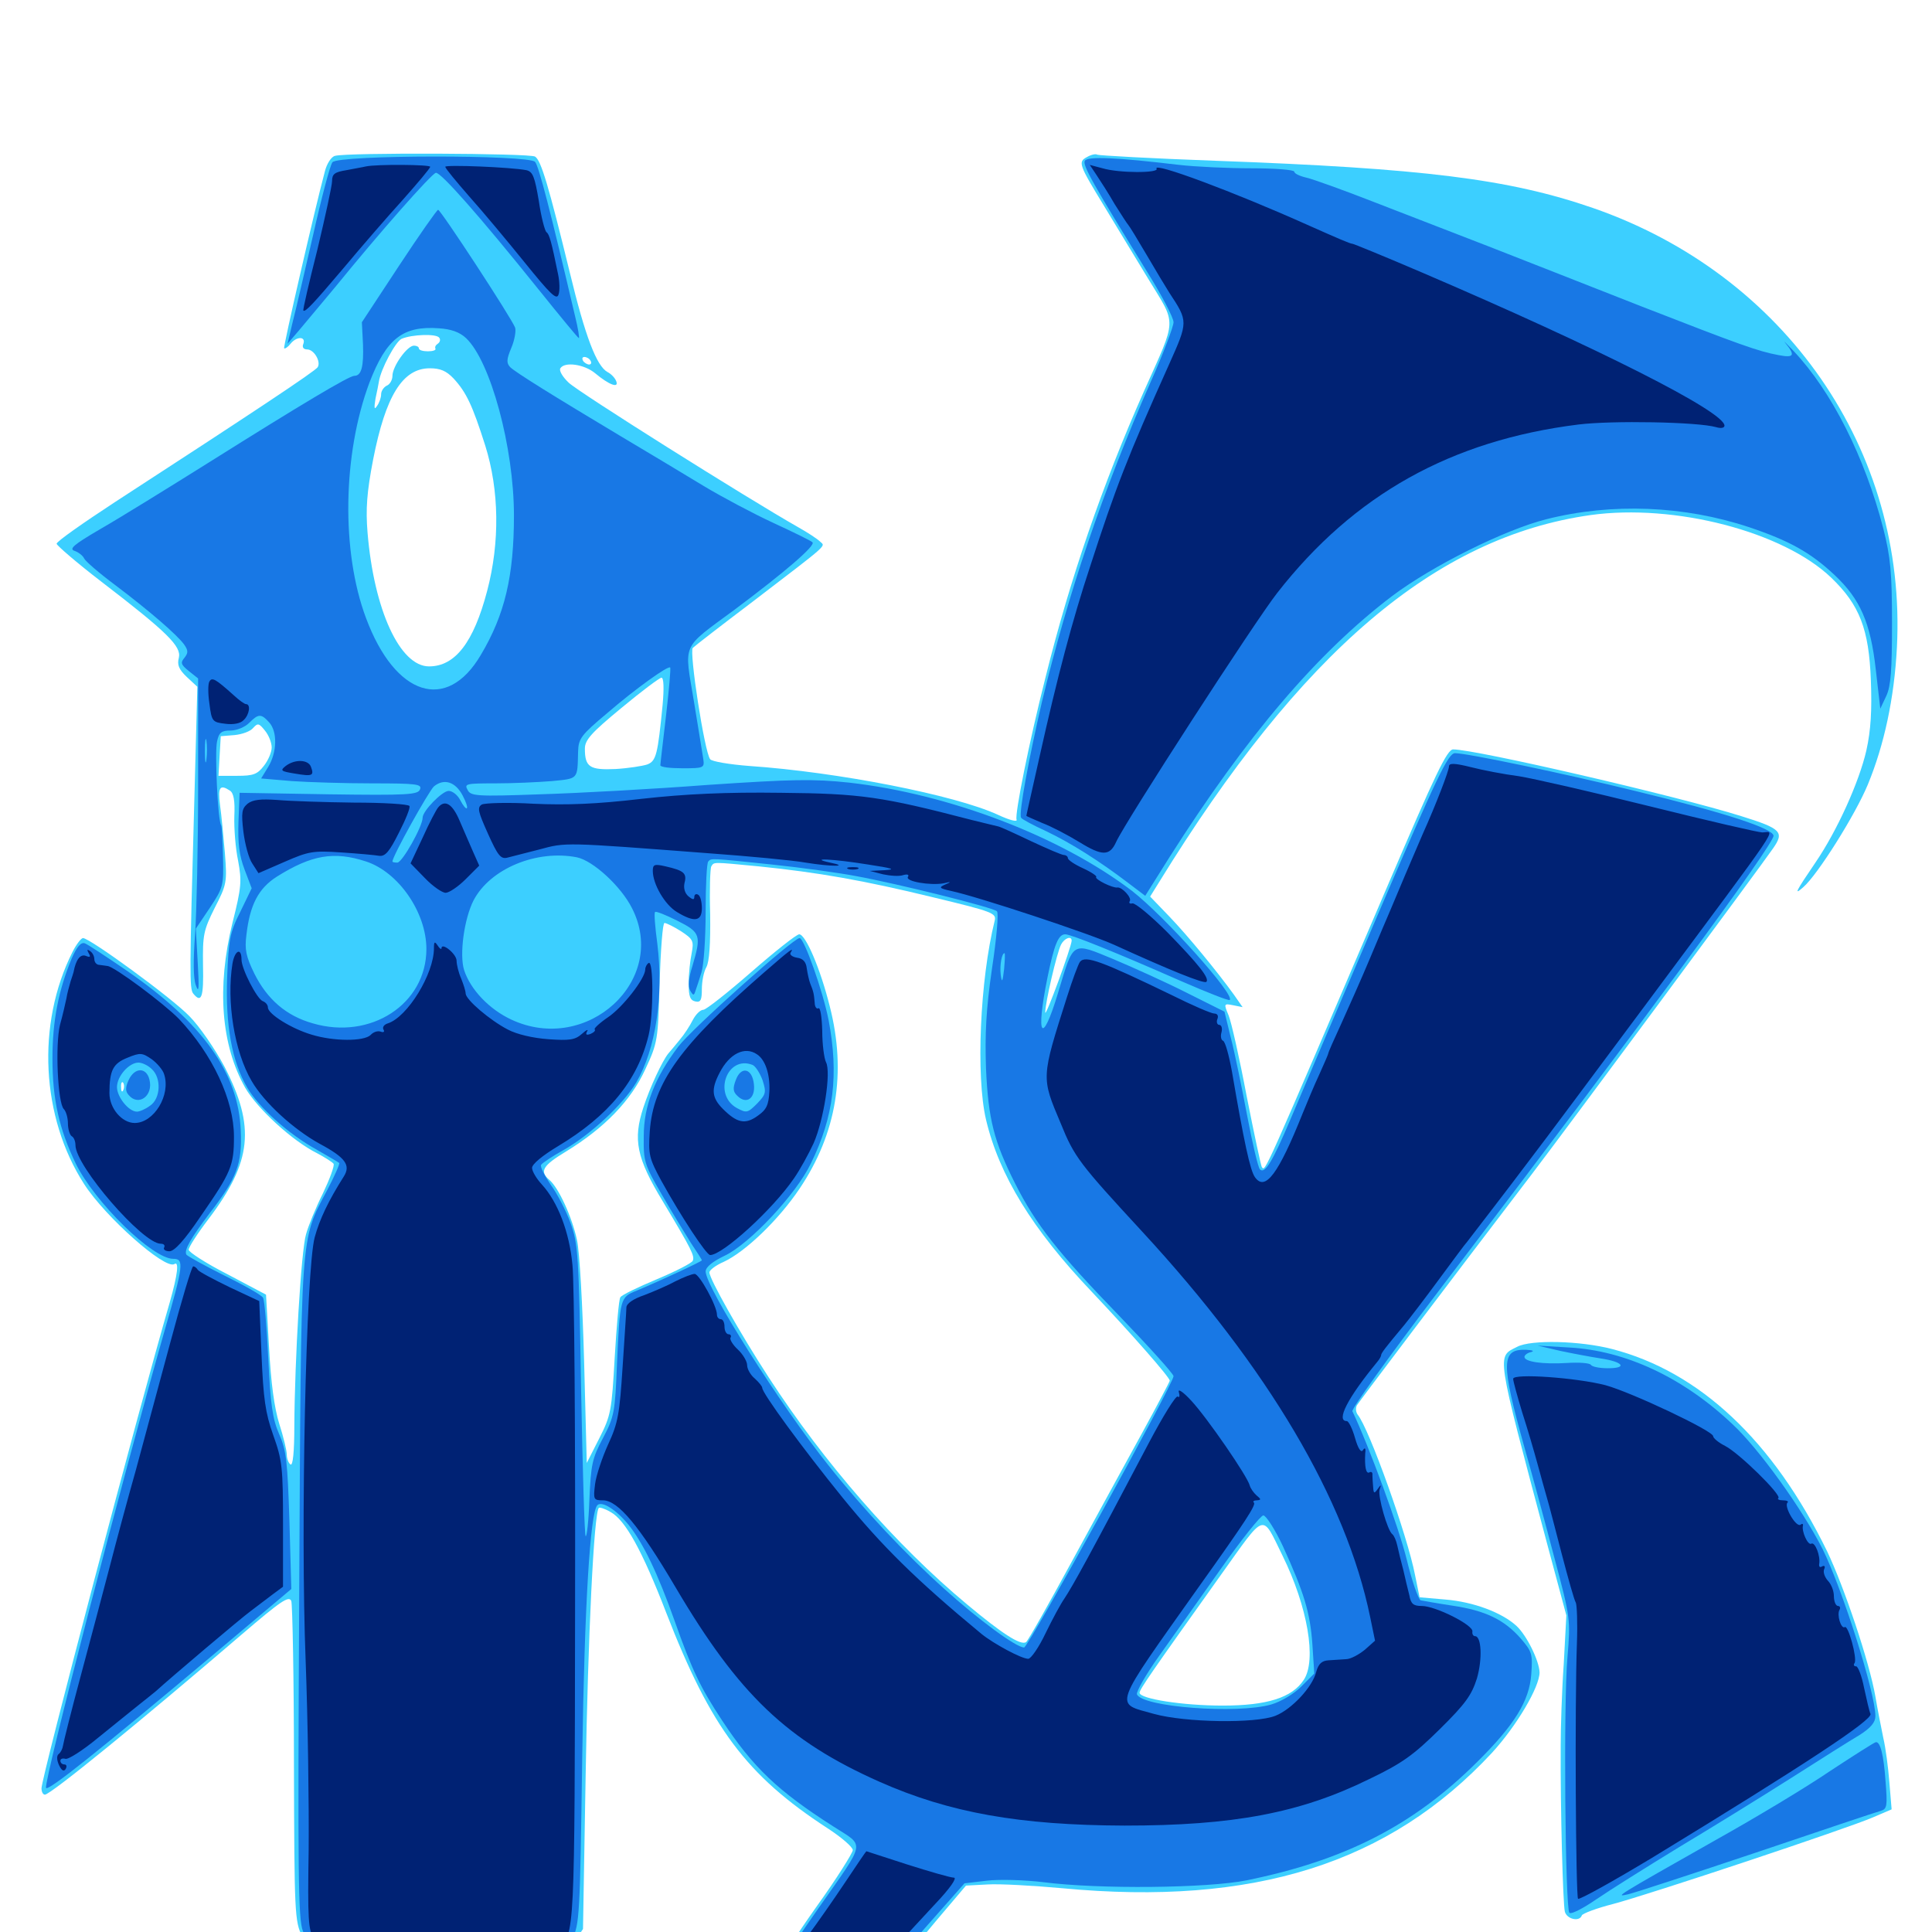 <svg xmlns="http://www.w3.org/2000/svg" viewBox="0 -1000 1000 1000">
	<path fill="#3ccfff" d="M173.438 -919.336C171.484 -918.945 169.141 -915.234 168.164 -911.328C162.891 -891.602 146.484 -820.312 147.07 -819.727C147.461 -819.336 149.023 -820.312 150.391 -822.07C153.516 -825.977 158.398 -825.977 157.031 -822.07C156.25 -820.312 157.031 -819.141 158.984 -819.141C162.5 -819.141 166.211 -812.891 164.453 -809.961C163.086 -807.812 130.664 -786.328 59.375 -740.039C42.969 -729.297 29.297 -719.727 29.297 -718.555C29.492 -717.578 39.648 -708.789 52.344 -699.023C86.719 -672.656 93.945 -665.43 92.578 -659.57C91.602 -655.859 92.578 -653.516 96.68 -649.609L102.148 -644.531L100.586 -585.938C98.047 -495.703 98.047 -488.281 100 -485.742C104.297 -480.469 105.469 -483.789 105.078 -500.391C104.883 -516.016 105.273 -518.359 111.133 -530.078C117.383 -542.188 117.578 -543.359 116.406 -558.398C115.625 -566.992 114.648 -578.125 113.867 -583.398C112.695 -592.578 113.867 -594.141 118.945 -590.82C120.898 -589.648 121.68 -585.742 121.289 -577.539C121.094 -571.289 121.875 -560.938 123.242 -554.492C125.195 -543.945 125 -540.82 120.312 -522.266C112.109 -488.867 114.453 -458.984 126.953 -436.914C133.203 -426.172 151.172 -409.57 164.062 -403.125C168.164 -400.977 172.07 -398.438 172.656 -397.656C173.242 -396.68 170.703 -389.844 167.188 -382.422C163.477 -375 159.57 -365.43 158.398 -361.133C155.859 -352.734 152.539 -295.898 152.344 -261.914C152.344 -248.242 151.562 -241.211 150.391 -241.992C149.414 -242.578 148.438 -244.922 148.438 -247.07C148.438 -249.219 146.68 -256.445 144.531 -263.086C141.992 -271.289 140.234 -284.18 139.258 -302.539L137.695 -329.883L117.773 -340.43C106.641 -346.094 97.656 -351.953 97.656 -353.125C97.656 -354.492 102.344 -361.719 108.008 -369.141C130.469 -398.828 132.227 -416.797 116.211 -447.852C111.328 -457.031 103.125 -468.945 98.047 -474.023C89.062 -483.398 46.484 -514.453 42.969 -514.453C41.992 -514.453 39.453 -511.133 37.5 -507.227C18.75 -469.922 21.289 -421.68 43.555 -387.109C54.492 -370.117 85.352 -342.773 90.234 -345.703C92.773 -347.461 91.992 -340.43 87.891 -325.977C71.094 -268.359 21.484 -79.883 21.484 -74.414C21.484 -72.461 22.266 -71.094 23.242 -71.094C26.172 -71.094 72.656 -108.984 125 -153.906C145.508 -171.484 149.609 -174.219 150.781 -171.289C151.367 -169.336 152.148 -131.445 152.148 -86.914C152.344 -9.375 152.539 -5.469 156.445 2.344C159.18 8.008 162.109 11.328 166.406 12.695C170.312 14.062 194.336 14.844 231.641 14.844H291.016L296.289 6.641L301.758 -1.562L303.125 -80.664C304.297 -152.148 307.422 -216.992 309.961 -219.531C310.352 -219.922 313.086 -219.141 316.016 -217.383C323.633 -213.281 332.422 -197.461 344.922 -165.039C367.969 -105.664 386.328 -81.055 428.32 -53.711C435.547 -49.023 441.406 -43.945 441.406 -42.383C441.406 -41.016 433.008 -27.539 422.461 -12.891C412.109 1.758 403.32 15.43 402.734 17.188C401.953 20.508 404.297 20.703 431.445 20.703C465.625 20.703 459.766 23.633 484.766 -6.055L500 -24.023L511.133 -24.609C517.383 -25 534.766 -24.023 549.805 -22.656C649.023 -13.281 719.141 -35.547 772.266 -92.773C784.961 -106.641 796.875 -126.758 796.875 -134.375C796.68 -140.43 790.234 -153.516 784.961 -158.398C777.344 -165.43 762.5 -170.898 748.242 -172.07L734.766 -173.242L732.422 -184.766C728.516 -205.078 708.594 -260.742 702.734 -267.773C701.758 -269.141 701.562 -271.289 702.344 -272.656C703.711 -274.805 749.414 -335.352 792.969 -392.383C810.547 -415.43 911.328 -551.562 917.773 -560.938C923.633 -569.336 922.07 -571.094 901.367 -577.539C867.773 -588.086 763.867 -612.109 752.148 -612.109C749.023 -612.109 742.969 -599.414 718.164 -541.406C652.734 -388.672 655.078 -393.75 653.125 -395.898C652.734 -396.289 649.219 -412.695 645.312 -432.422C641.602 -452.148 637.305 -471.094 635.938 -474.414C633.398 -480.469 633.398 -480.664 638.281 -479.688L643.164 -478.711L638.672 -485.156C630.078 -497.07 615.039 -515.43 605.273 -525.586L595.312 -535.938L599.805 -543.164C673.242 -662.5 742.969 -722.07 823.242 -733.398C866.797 -739.453 923.047 -724.805 947.852 -700.977C962.5 -686.914 967.383 -674.414 968.359 -647.852C968.945 -632.227 968.359 -622.07 966.016 -611.523C962.305 -595.312 950.977 -570.117 939.648 -553.516C929.297 -538.281 928.32 -536.328 933.398 -540.82C940.82 -547.266 960.352 -578.32 966.797 -593.945C975.195 -614.258 980.469 -638.477 981.836 -664.844C987.109 -766.992 924.219 -857.812 824.414 -892.383C780.859 -907.422 736.328 -912.891 628.906 -916.797C596.289 -917.969 568.75 -919.531 567.969 -919.922C567.188 -920.508 564.648 -919.922 562.695 -918.75C557.812 -916.211 558.398 -914.844 571.484 -893.359C576.953 -884.18 587.305 -867.383 594.336 -855.664C609.18 -831.25 609.375 -836.133 592.188 -797.656C570.508 -748.828 553.906 -700.586 541.211 -649.609C532.617 -615.82 525.195 -578.516 526.172 -575.781C526.758 -574.414 522.656 -575.391 516.406 -578.32C494.336 -588.477 433.594 -600.391 388.086 -603.516C377.734 -604.297 368.359 -605.859 367.578 -607.031C364.648 -610.742 356.641 -662.891 358.594 -664.648C359.57 -665.625 373.438 -676.367 389.453 -688.477C430.273 -719.727 427.148 -716.992 424.414 -719.727C423.047 -721.094 417.969 -724.414 413.086 -727.148C386.914 -741.992 299.023 -797.266 294.336 -801.953C291.211 -804.883 289.258 -808.203 290.039 -809.375C292.188 -812.891 302.344 -811.523 308.008 -806.836C315.234 -800.781 320.508 -798.828 318.945 -802.734C318.359 -804.297 316.406 -806.445 314.453 -807.422C308.789 -810.547 302.93 -825.781 294.922 -858.984C283.984 -903.711 280.078 -916.992 276.953 -918.945C274.414 -920.703 179.688 -921.094 173.438 -919.336ZM227.344 -825.195C228.125 -824.219 227.734 -822.852 226.562 -822.07C225.391 -821.289 225 -820.312 225.391 -819.531C225.781 -818.75 224.023 -818.164 221.484 -818.164C218.945 -818.164 216.797 -818.75 216.797 -819.727C216.797 -820.508 215.625 -821.094 214.258 -821.094C210.742 -821.094 203.125 -810.352 203.125 -805.469C203.125 -803.32 201.758 -800.977 200.195 -800.391C198.633 -799.609 197.266 -797.656 197.266 -795.898C197.266 -794.141 196.289 -791.406 195.117 -789.844C193.75 -787.695 193.555 -788.672 194.336 -793.555C195.117 -797.07 195.898 -801.172 196.094 -802.344C197.07 -808.984 204.688 -823.047 207.812 -824.609C213.281 -826.953 225.977 -827.344 227.344 -825.195ZM305.664 -813.281C306.25 -812.305 306.055 -811.328 304.883 -811.328C303.906 -811.328 302.344 -812.305 301.758 -813.281C301.172 -814.453 301.367 -815.234 302.539 -815.234C303.516 -815.234 305.078 -814.453 305.664 -813.281ZM234.766 -804.102C241.406 -796.875 244.531 -790.234 251.172 -769.336C258.398 -746.289 258.789 -719.336 252.148 -694.141C245.117 -667.383 235.547 -655.078 222.07 -655.078C207.031 -655.078 193.555 -684.18 190.234 -724.414C189.258 -736.523 189.844 -745.117 193.164 -762.305C199.609 -795.117 208.398 -809.375 222.461 -809.375C227.93 -809.375 231.055 -808.008 234.766 -804.102ZM342.969 -635.156C340.43 -609.375 339.648 -606.055 334.961 -604.297C332.617 -603.516 325.195 -602.344 318.555 -601.953C305.273 -601.367 302.734 -602.93 302.734 -612.5C302.734 -616.992 306.055 -620.703 321.68 -633.594C332.031 -642.188 341.406 -649.219 342.383 -649.219C343.555 -649.219 343.75 -643.75 342.969 -635.156ZM140.625 -613.086C140.625 -610.742 138.867 -606.445 136.523 -603.516C133.203 -599.219 131.055 -598.438 122.852 -598.438H113.086L113.672 -608.789L114.258 -618.945L121.484 -619.531C125.391 -619.922 129.688 -621.484 131.055 -623.242C133.398 -625.781 133.984 -625.781 137.109 -621.875C139.062 -619.531 140.625 -615.625 140.625 -613.086ZM392.773 -551.562C423.438 -548.438 446.875 -544.336 483.008 -535.547C513.867 -528.125 515.82 -527.344 514.844 -523.438C507.227 -492.773 505.078 -442.969 510.352 -420.508C517.188 -391.602 534.375 -363.672 565.039 -331.445C585.547 -309.766 605.469 -287.109 605.469 -285.352C605.469 -284.961 599.023 -272.656 591.211 -258.398C583.203 -243.945 566.992 -214.062 554.688 -191.602C542.578 -169.336 532.031 -150.586 531.055 -150C528.125 -148.242 518.359 -154.688 500.586 -169.531C463.672 -200.195 426.367 -243.164 397.852 -287.109C383.008 -309.961 367.188 -338.086 367.188 -341.406C367.188 -342.578 370.508 -345.117 374.609 -346.875C385.938 -352.148 403.125 -368.75 413.867 -384.766C433.008 -413.281 438.281 -444.727 429.492 -479.102C424.609 -498.633 416.992 -516.406 413.672 -516.406C412.305 -516.406 401.172 -507.617 388.867 -496.875C376.562 -486.133 365.43 -477.344 364.062 -477.344C362.5 -477.344 360.156 -475 358.594 -472.07C357.031 -468.945 354.102 -464.453 351.758 -461.719C349.609 -458.984 346.875 -455.859 345.898 -454.688C342.773 -450.781 336.523 -437.5 333.008 -426.758C327.539 -410.156 329.492 -400.586 342.969 -378.32C358.203 -352.93 359.57 -350 358.594 -347.461C358.203 -346.289 349.805 -341.992 340.039 -337.891C330.273 -333.789 321.68 -329.688 321.094 -328.516C320.312 -327.539 319.141 -313.477 318.164 -297.266C316.602 -269.727 316.211 -267.383 310.156 -255.469L303.711 -242.773L302.344 -295.117C301.562 -323.828 300 -352.344 298.633 -358.203C296.094 -370.117 289.062 -385.352 284.375 -389.258C279.102 -393.75 280.859 -396.68 293.164 -404.102C312.891 -416.211 326.562 -430.273 333.984 -446.484C340.43 -460.352 340.625 -461.523 341.406 -491.602C341.992 -508.398 342.969 -522.266 343.945 -522.266C344.922 -522.266 348.828 -520.312 352.539 -517.969C358.789 -513.867 359.18 -512.891 358.008 -506.641C357.227 -502.93 356.445 -495.898 356.445 -491.016C356.445 -484.18 357.227 -482.227 359.961 -481.641C362.695 -481.055 363.281 -482.422 363.281 -488.086C363.281 -491.992 364.258 -497.07 365.625 -499.414C367.188 -502.344 367.773 -511.523 367.578 -526.758C367.188 -539.453 367.578 -550.586 368.164 -551.562C369.727 -553.906 368.359 -553.906 392.773 -551.562ZM554.688 -513.086C554.492 -509.57 541.016 -472.852 541.016 -475.977C541.016 -481.055 547.07 -507.031 549.219 -511.133C550.977 -514.453 554.688 -515.82 554.688 -513.086ZM63.867 -435.938C63.281 -434.375 62.695 -434.961 62.695 -437.109C62.5 -439.258 63.086 -440.43 63.672 -439.648C64.258 -439.062 64.453 -437.305 63.867 -435.938ZM663.867 -194.727C676.758 -168.555 681.641 -140.625 674.805 -130.469C668.75 -121.289 655.859 -117.188 632.812 -117.188C612.109 -117.188 589.844 -120.703 589.844 -123.828C589.844 -125.586 596.094 -134.57 632.031 -184.961C655.469 -217.773 652.93 -216.992 663.867 -194.727ZM785.352 -302.93C774.609 -297.461 774.023 -301.562 800.781 -200.977L810.742 -163.867L809.375 -138.477C808.398 -124.609 807.812 -105.664 807.812 -96.484C807.617 -63.281 808.984 -14.453 809.961 -10.547C810.938 -6.641 817.578 -5.078 818.75 -8.594C819.141 -9.57 826.367 -12.305 834.766 -14.453C853.32 -19.336 956.055 -53.516 969.531 -59.375L979.102 -63.477L977.93 -77.539C977.344 -85.156 975.977 -95.508 974.805 -100.391C973.828 -105.273 971.875 -114.844 970.703 -121.875C967.578 -139.844 954.492 -178.711 945.703 -197.07C917.773 -254.297 879.688 -290.039 834.375 -301.758C817.773 -306.055 792.383 -306.641 785.352 -302.93Z"/>
	<path fill="#1878e5" d="M172.07 -916.016C170.898 -914.648 166.406 -897.656 162.109 -878.516C157.617 -859.18 152.93 -838.672 151.367 -832.812L148.828 -822.07L154.688 -828.906C157.812 -832.617 166.406 -842.969 173.633 -851.562C196.484 -879.688 223.242 -909.961 225.586 -910.547C227.93 -911.133 247.852 -888.672 278.906 -850C290.039 -836.133 299.219 -825 299.609 -825C300 -825 299.219 -830.078 297.656 -836.328C285.156 -889.648 278.906 -914.062 276.953 -916.211C273.828 -919.922 175.195 -919.922 172.07 -916.016ZM561.523 -916.797C560.156 -914.648 565.625 -904.883 593.945 -858.984C601.367 -847.07 607.422 -835.547 607.422 -833.203C607.422 -831.055 602.148 -816.992 595.508 -802.148C570.703 -745.703 552.93 -693.164 539.258 -636.523C532.617 -607.812 527.148 -578.711 528.516 -576.758C528.906 -575.977 534.766 -572.852 541.602 -569.727C554.297 -563.672 569.141 -554.297 583.984 -542.969L592.773 -536.328L605.273 -556.25C645.117 -618.945 681.836 -662.109 720.703 -691.602C741.211 -707.031 778.711 -725.781 800.391 -731.25C834.375 -739.844 871.68 -738.281 905.273 -727.148C926.172 -720.117 937.109 -714.062 949.609 -702.344C962.891 -689.844 968.164 -677.734 970.898 -653.516L973.242 -633.203L976.367 -639.844C978.711 -644.922 979.297 -653.125 979.297 -677.539C979.297 -703.711 978.516 -711.719 974.805 -726.367C965.234 -763.477 948.047 -797.461 928.32 -818.359C924.219 -822.656 922.461 -824.414 924.414 -822.07C929.297 -816.016 928.516 -814.648 920.508 -816.211C909.961 -818.164 900.781 -821.484 849.609 -841.406C824.414 -851.367 788.867 -865.234 770.508 -872.461C752.344 -879.492 725 -890.039 709.961 -895.898C694.922 -901.758 679.688 -907.227 676.367 -908.008C672.852 -908.789 669.922 -910.156 669.922 -911.133C669.922 -912.109 659.961 -912.891 647.852 -912.891C635.742 -912.891 618.945 -913.672 610.352 -914.648C577.539 -918.555 563.086 -919.141 561.523 -916.797ZM206.445 -862.305L187.305 -833.203L187.891 -821.68C188.281 -810.352 187.109 -805.469 183.398 -805.469C180.664 -805.469 155.859 -790.625 108.594 -760.938C87.109 -747.461 61.523 -731.641 51.953 -726.172C37.891 -717.969 35.547 -715.82 38.672 -714.844C40.82 -714.062 42.969 -712.305 43.555 -710.938C44.141 -709.57 51.367 -703.32 59.766 -697.07C77.344 -683.789 91.602 -671.484 95.312 -666.406C97.461 -663.281 97.461 -662.109 95.508 -659.57C93.359 -657.031 93.555 -656.055 97.656 -652.734L102.539 -648.828V-592.773C102.539 -562.109 101.758 -527.734 100.977 -516.406C100 -503.32 100 -493.75 101.367 -490.039C102.93 -485.547 103.125 -488.281 102.344 -501.758L101.367 -519.336L108.594 -530.078C115.43 -540.43 115.82 -541.406 115.43 -556.25C115.234 -564.648 114.844 -572.266 114.453 -572.852C112.695 -575.391 111.133 -610.547 112.305 -616.016C113.281 -620.898 114.648 -621.875 119.336 -621.875C122.461 -621.875 126.758 -623.633 128.906 -625.781C133.789 -630.664 135.156 -630.664 139.258 -626.172C143.75 -621.289 143.359 -610.547 138.867 -603.125L135.156 -597.07L151.172 -595.703C159.766 -595.117 178.516 -594.531 192.773 -594.531C215.625 -594.531 218.555 -594.141 217.383 -591.406C216.406 -588.672 211.133 -588.281 170.117 -588.867L124.023 -589.648L123.438 -574.805C123.047 -563.672 123.828 -557.227 126.562 -550L130.273 -540.234L124.414 -528.125C118.945 -517.383 118.359 -513.672 117.578 -494.336C116.602 -469.336 120.117 -450.391 127.93 -437.109C133.984 -426.758 149.219 -413.086 163.672 -405.078C169.727 -401.562 175.195 -398.438 175.586 -398.047C175.977 -397.656 173.242 -391.406 169.336 -383.984C155.273 -357.422 155.859 -364.453 154.883 -176.367C154.102 -28.711 154.297 -6.445 156.836 -0.391C162.5 13.086 162.109 13.086 230.664 12.5L291.992 11.914L296.094 3.711C300 -3.906 300.195 -8.203 301.367 -91.016C302.539 -169.336 305.469 -216.992 309.18 -220.898C311.523 -223.242 318.75 -218.75 325.195 -210.938C332.812 -201.562 340.43 -185.742 349.219 -160.938C358.203 -135.547 362.5 -126.562 373.828 -109.375C389.844 -85.156 402.539 -73.047 431.25 -54.688C447.852 -43.945 448.633 -48.047 423.633 -12.305C414.062 1.367 405.664 13.867 405.078 15.625C404.102 18.359 407.031 18.75 432.227 18.75H460.547L479.883 -3.32L499.219 -25.195L510.742 -26.562C517.188 -27.344 530.469 -26.953 540.039 -25.781C568.945 -22.07 625 -22.656 645.312 -26.758C696.094 -37.109 731.445 -55.078 764.453 -87.891C783.789 -107.031 791.602 -119.531 792.578 -133.398C793.359 -143.945 792.969 -145.117 787.109 -151.953C778.516 -161.719 768.75 -166.406 751.562 -168.945C743.75 -170.117 736.328 -171.484 735.352 -171.68C734.18 -172.07 730.859 -181.445 728.125 -192.773C724.219 -208.789 708.594 -251.562 700 -269.531C699.414 -270.703 718.945 -297.852 743.359 -330.078C849.609 -469.727 917.969 -562.695 917.969 -567.383C917.969 -571.094 893.164 -579.297 846.289 -590.625C809.766 -599.609 759.375 -610.156 753.125 -610.156C749.609 -610.156 743.945 -598.438 712.891 -525.977C692.969 -479.492 672.852 -432.227 667.969 -420.703C658.594 -398.633 654.688 -392.188 652.148 -394.727C651.172 -395.703 648.242 -408.203 645.508 -422.656C642.773 -437.109 639.062 -455.273 637.109 -462.695L633.789 -476.367L614.258 -486.133C603.516 -491.602 586.523 -499.219 576.367 -503.516C554.492 -512.5 555.859 -513.281 547.656 -486.133C539.258 -458.203 535.938 -463.281 542.188 -494.141C545.703 -511.328 547.852 -516.406 551.367 -516.406C554.297 -516.406 577.148 -507.227 611.328 -492.188C624.805 -486.328 636.133 -481.836 636.523 -482.422C639.258 -485.156 602.93 -525.586 585.938 -538.867C549.023 -566.992 491.406 -589.062 439.453 -594.922C420.898 -596.875 410.352 -596.68 366.602 -593.75C338.477 -591.602 299.219 -589.453 279.492 -588.867C246.68 -587.695 243.555 -587.891 241.992 -591.211C240.234 -594.336 241.406 -594.531 256.25 -594.531C265.234 -594.531 278.32 -595.117 285.547 -595.703C299.609 -597.07 298.828 -596.484 299.219 -610.938C299.414 -617.773 300.781 -619.531 314.258 -630.859C328.711 -643.359 345.898 -655.664 346.875 -654.492C347.266 -654.102 346.289 -642.969 344.727 -629.492C343.164 -616.211 341.797 -604.688 341.797 -603.906C341.797 -602.93 346.875 -602.344 353.32 -602.344C364.062 -602.344 364.648 -602.539 364.062 -606.836C363.672 -609.18 361.523 -622.852 359.18 -636.914C354.102 -667.578 352.344 -663.867 379.883 -684.18C406.25 -703.906 422.461 -717.773 420.508 -719.336C419.727 -720.117 410.547 -724.609 400.391 -729.297C390.234 -733.984 374.023 -742.578 364.258 -748.438C354.688 -754.297 335.352 -765.82 321.289 -774.219C285.742 -795.508 267.188 -807.031 264.062 -809.961C262.109 -812.109 262.109 -813.867 264.648 -819.922C266.406 -824.023 267.188 -828.906 266.602 -830.469C264.648 -835.547 228.125 -891.406 226.758 -891.406C226.172 -891.406 216.992 -878.32 206.445 -862.305ZM241.211 -825C253.906 -813.086 266.016 -768.359 266.016 -733.203C266.016 -701.953 261.328 -681.836 248.828 -660.938C231.25 -631.055 204.492 -639.648 189.453 -680.078C176.562 -714.453 177.344 -764.844 191.211 -801.953C200 -824.805 208.594 -831.445 227.148 -830.078C233.398 -829.688 237.891 -828.125 241.211 -825ZM106.836 -606.836C106.445 -603.711 106.055 -605.859 106.055 -611.133C106.055 -616.602 106.445 -618.945 106.836 -616.602C107.227 -614.062 107.227 -609.766 106.836 -606.836ZM239.453 -588.281C241.211 -584.961 242.188 -582.031 241.602 -581.641C241.211 -581.25 239.648 -583.008 238.281 -585.742C236.914 -588.477 234.18 -590.625 232.227 -590.625C228.906 -590.625 218.75 -580.273 218.75 -576.758C218.75 -572.266 208.203 -553.516 205.664 -553.516C204.297 -553.516 203.125 -553.711 203.125 -554.102C203.125 -556.836 221.875 -590.43 224.609 -592.969C229.883 -597.266 235.742 -595.312 239.453 -588.281ZM189.453 -554.102C206.25 -548.633 220.703 -527.734 220.703 -508.789C220.703 -480.273 191.797 -461.523 161.914 -470.312C148.047 -474.219 138.281 -482.812 131.641 -496.094C127.344 -504.883 126.562 -508.594 127.539 -516.016C129.297 -531.641 133.789 -540.234 143.359 -546.289C161.133 -557.422 172.852 -559.57 189.453 -554.102ZM298.633 -556.25C307.031 -554.492 321.484 -541.211 327.148 -529.883C346.094 -492.773 303.906 -453.906 264.648 -472.266C253.32 -477.539 243.555 -487.695 240.234 -497.852C237.695 -505.859 240.234 -524.414 245.117 -533.984C253.711 -550.391 277.734 -560.352 298.633 -556.25ZM399.414 -552.539C414.453 -550.977 434.18 -548.242 443.359 -546.484C464.648 -542.578 514.258 -530.273 516.016 -528.32C516.992 -527.539 515.82 -514.258 513.477 -498.828C510.352 -477.344 509.766 -464.844 510.352 -447.07C511.523 -420.703 514.453 -409.18 525.391 -387.5C536.133 -366.211 547.656 -351.562 579.297 -318.945C594.727 -302.93 607.422 -288.867 607.422 -287.695C607.422 -283.789 532.227 -147.266 530.078 -147.266C525.977 -147.266 506.641 -161.523 489.062 -177.344C468.945 -195.312 446.875 -218.75 428.906 -241.406C404.297 -272.07 365.039 -333.984 365.234 -341.992C365.43 -344.336 368.945 -347.07 375 -350C387.891 -356.055 412.109 -381.836 419.727 -397.852C431.641 -422.07 434.18 -443.945 428.906 -471.875C425.977 -486.914 416.211 -514.453 413.867 -514.453C410.547 -514.453 357.812 -467.188 351.172 -458.398C338.867 -442.188 333.203 -427.539 333.203 -411.914C333.008 -398.828 333.594 -397.07 342.578 -381.641C347.852 -372.461 354.688 -361.328 357.617 -356.641C360.742 -351.953 363.281 -348.047 363.281 -347.656C363.281 -347.07 341.406 -336.914 329.688 -332.031C320.898 -328.516 320.898 -328.32 319.336 -293.75C318.359 -269.141 317.969 -266.797 312.109 -255.664C306.445 -245.117 305.859 -241.797 305.078 -223.828C304.688 -212.695 303.711 -204.297 303.125 -204.883C302.539 -205.469 301.562 -239.453 300.781 -280.664C299.609 -350.781 299.219 -356.055 295.312 -366.992C292.969 -373.438 288.281 -382.422 284.961 -386.914C281.836 -391.602 279.492 -396.094 280.078 -397.07C280.664 -398.047 285.938 -401.562 291.602 -404.688C305.469 -412.5 322.656 -428.516 329.297 -439.648C339.453 -457.031 343.555 -484.57 340.234 -511.523C339.062 -520.117 338.477 -527.539 339.062 -527.93C339.453 -528.516 344.727 -526.367 350.586 -523.438C362.695 -517.383 363.086 -515.82 358.398 -500C356.445 -493.945 356.055 -489.453 357.227 -487.305C358.789 -484.57 359.18 -484.57 359.961 -487.109C360.547 -488.672 361.914 -492.969 363.086 -496.68C364.258 -500.391 365.234 -514.453 365.234 -528.125C365.234 -541.797 365.82 -553.516 366.602 -554.102C368.164 -555.859 367.578 -555.859 399.414 -552.539ZM519.727 -498.438C518.945 -491.602 518.555 -491.016 517.969 -495.508C517.383 -500.586 518.555 -506.641 519.922 -506.641C520.312 -506.641 520.117 -502.93 519.727 -498.438ZM389.453 -448.828C391.016 -448.242 393.359 -444.531 394.727 -440.82C396.68 -434.57 396.484 -433.594 391.797 -428.711C386.914 -423.828 386.328 -423.828 381.25 -426.562C368.945 -433.594 376.367 -453.906 389.453 -448.828ZM664.062 -199.609C675 -175.586 678.125 -165.43 679.297 -148.828L680.273 -133.789L673.438 -126.953C669.727 -123.242 662.891 -119.141 658.008 -117.773C640.625 -112.695 591.016 -116.406 588.477 -123.047C588.086 -124.414 593.164 -133.398 600 -142.969C606.836 -152.539 621.094 -172.656 631.836 -187.891C642.578 -203.125 652.539 -215.625 653.906 -215.625C655.273 -215.625 659.961 -208.398 664.062 -199.609ZM380.859 -441.016C379.297 -436.914 379.297 -434.961 381.641 -432.812C386.328 -428.125 391.016 -431.445 390.234 -438.672C389.453 -447.07 383.594 -448.438 380.859 -441.016ZM37.109 -503.906C30.273 -487.5 27.148 -471.484 27.148 -452.148C27.148 -430.859 30.664 -415.43 39.258 -397.656C49.023 -377.734 78.906 -348.438 89.648 -348.438C95.312 -348.438 95.117 -345.508 85.156 -311.133C63.672 -235.938 22.656 -78.125 23.828 -74.609C24.609 -72.461 51.367 -93.945 111.133 -144.141L150.781 -177.539L149.805 -212.695C148.828 -243.164 148.242 -249.219 144.531 -257.617C141.016 -265.625 140.039 -272.852 138.867 -296.68C138.086 -312.891 136.914 -327.148 136.133 -328.32C135.352 -329.688 126.367 -334.766 116.016 -339.844C105.859 -344.922 97.07 -349.805 96.484 -350.586C95.117 -352.93 98.828 -359.18 108.398 -371.875C122.656 -390.234 125.391 -397.656 124.609 -414.844C123.438 -444.531 105.078 -470.312 65.82 -497.461C55.273 -504.688 45.508 -511.133 43.945 -511.719C41.992 -512.5 39.844 -510.156 37.109 -503.906ZM78.516 -446.68C83.594 -442.188 83.203 -431.445 77.734 -427.734C75.391 -425.977 72.266 -424.609 70.898 -424.609C66.602 -424.609 60.547 -432.227 60.547 -437.305C60.547 -442.969 66.797 -450 71.68 -450C73.438 -450 76.562 -448.633 78.516 -446.68ZM66.602 -441.016C64.844 -437.109 64.844 -435.156 66.602 -433.203C71.68 -427.148 79.492 -432.812 77.344 -441.211C75.781 -447.656 69.727 -447.656 66.602 -441.016ZM807.617 -300.781C814.062 -299.414 823.438 -297.656 828.516 -296.875C840.234 -295.117 842.578 -291.797 832.227 -291.797C827.93 -291.797 824.023 -292.578 823.438 -293.555C822.852 -294.531 817.188 -294.922 811.133 -294.531C798.633 -293.75 789.062 -295.117 789.062 -297.656C789.062 -298.633 790.625 -299.805 792.578 -300.195C794.336 -300.781 793.164 -301.172 789.844 -301.367C776.953 -301.758 776.758 -294.727 789.062 -250.781C793.164 -236.328 800.195 -210.352 804.688 -193.164C812.891 -162.5 812.891 -161.523 811.328 -142.383C809.18 -118.945 810.156 -12.109 812.305 -9.961C813.281 -8.984 819.531 -12.305 826.367 -16.992C833.203 -21.68 852.539 -33.789 869.141 -43.945C885.742 -53.906 911.719 -69.922 926.758 -79.492C941.797 -89.062 957.812 -99.219 962.5 -101.953C968.359 -105.664 970.703 -108.594 970.703 -111.719C970.703 -123.828 953.516 -177.734 943.359 -198.242C932.812 -218.945 910.547 -250 896.68 -262.891C871.289 -286.914 841.406 -300.977 812.109 -302.539L795.898 -303.516ZM947.07 -83.203C934.766 -74.805 908.398 -58.984 888.477 -47.852C835.352 -17.773 835.742 -17.969 842.773 -19.531C846.094 -20.312 875.977 -30.078 909.18 -41.211C942.578 -52.539 971.289 -62.109 973.438 -62.695C976.758 -63.672 976.953 -65.234 975.977 -77.734C975 -91.797 973.242 -98.633 970.898 -98.242C970.312 -98.242 959.57 -91.406 947.07 -83.203Z"/>
	<path fill="#002274" d="M189.453 -913.867C187.891 -913.477 183.203 -912.695 179.297 -911.914C173.242 -910.938 171.875 -909.961 171.875 -906.25C171.875 -903.906 168.359 -887.891 164.258 -870.703C159.961 -853.711 156.641 -839.453 157.031 -839.258C158.008 -838.281 162.5 -843.164 177.734 -861.133C186.719 -871.875 200.586 -887.891 208.398 -896.484C216.211 -905.273 222.656 -912.891 222.656 -913.672C222.656 -914.844 195.117 -915.039 189.453 -913.867ZM230.469 -913.672C230.469 -912.891 236.133 -906.055 242.773 -898.438C249.609 -890.82 262.5 -875.391 271.484 -864.258C284.766 -847.852 288.086 -844.531 289.062 -847.461C289.844 -849.414 289.648 -854.297 288.867 -858.008C285.352 -875.195 284.375 -878.711 282.812 -879.883C282.031 -880.469 280.078 -887.695 278.906 -895.898C276.758 -908.594 275.781 -911.133 272.461 -911.914C264.453 -913.477 230.469 -914.844 230.469 -913.672ZM567.578 -909.375C569.531 -906.445 573.828 -899.805 576.953 -894.336C580.273 -889.062 583.398 -884.18 583.984 -883.594C584.57 -883.008 588.867 -875.977 593.555 -867.969C598.242 -859.961 603.516 -851.172 605.273 -848.438C615.039 -833.594 615.039 -833.594 605.078 -811.328C583.594 -763.477 577.539 -747.852 564.258 -706.836C555.078 -679.102 547.266 -649.609 538.086 -608.398C534.375 -591.797 531.25 -578.125 531.25 -577.734C531.25 -577.539 534.961 -575.977 539.453 -574.023C544.141 -572.266 552.734 -567.773 558.789 -564.062C570.508 -556.836 574.414 -556.836 577.734 -564.258C582.422 -574.609 649.609 -678.516 661.133 -693.164C700.781 -743.945 751.172 -772.07 816.992 -780.273C834.375 -782.422 878.711 -781.641 888.281 -778.906C890.82 -778.125 892.578 -778.516 892.578 -779.688C892.578 -786.914 827.148 -819.922 735.938 -858.984C716.797 -867.188 700.586 -873.828 700 -873.828C698.828 -873.828 692.578 -876.562 676.758 -883.594C638.867 -900.586 596.484 -916.406 598.633 -912.695C600.195 -910.352 579.102 -910.352 570.703 -912.891L564.062 -914.648ZM108.398 -647.266C107.617 -646.094 107.617 -640.82 108.398 -635.742C109.57 -626.562 109.961 -626.172 116.602 -625.391C120.898 -624.805 124.609 -625.586 126.172 -627.344C129.102 -630.078 129.883 -635.547 127.344 -635.547C126.562 -635.547 123.828 -637.5 121.094 -640.039C111.523 -648.633 109.766 -649.609 108.398 -647.266ZM147.852 -603.516C144.922 -601.172 145.312 -600.781 152.539 -599.609C161.719 -598.047 162.695 -598.438 160.938 -603.125C159.57 -606.836 152.734 -607.227 147.852 -603.516ZM750 -603.32C750 -601.172 743.359 -583.789 736.328 -568.164C734.57 -563.867 730.469 -554.688 727.539 -547.656C724.609 -540.625 721.094 -532.422 719.727 -529.102C718.359 -525.977 713.477 -514.453 708.984 -503.711C704.492 -492.969 697.656 -477.734 694.141 -469.922C690.43 -461.914 687.5 -455.273 687.5 -454.688C687.5 -454.297 685.352 -449.414 682.812 -443.75C680.078 -437.891 676.367 -428.906 674.219 -423.633C661.719 -392.383 654.883 -383.203 649.609 -390.625C647.07 -393.945 643.75 -409.766 637.695 -445.117C636.133 -453.711 634.18 -460.938 633.008 -461.328C632.031 -461.719 631.641 -463.672 632.227 -465.625C632.812 -467.773 632.227 -469.531 631.055 -469.531C630.078 -469.531 629.492 -470.898 630.078 -472.461C630.859 -474.219 630.078 -475.391 628.516 -475.391C626.953 -475.391 616.992 -479.688 606.445 -484.961C570.117 -502.539 561.719 -505.664 558.984 -502.148C558.008 -500.781 555.078 -492.773 552.344 -484.18C538.867 -441.797 538.867 -442.578 549.023 -418.555C556.055 -401.172 558.594 -397.852 591.406 -362.305C656.445 -291.797 696.68 -223.828 709.18 -163.086L711.719 -150.781L706.445 -146.094C703.32 -143.555 699.023 -141.211 696.68 -141.211C694.336 -141.016 690.234 -140.82 687.695 -140.625C684.18 -140.43 682.422 -138.867 681.25 -134.57C679.297 -126.758 668.555 -115.234 660.156 -111.914C649.805 -107.812 613.477 -108.398 597.266 -112.891C576.562 -118.75 575 -114.453 621.094 -179.492C644.922 -212.891 650.195 -221.094 649.023 -222.266C648.242 -222.852 649.023 -223.438 650.586 -223.438C652.93 -223.633 652.734 -224.023 650.391 -225.977C648.828 -227.344 647.266 -229.688 646.875 -231.055C645.898 -235.547 624.805 -266.211 616.602 -275C612.5 -279.492 609.57 -281.445 610.156 -279.492C610.742 -277.539 610.547 -276.367 609.57 -277.148C608.594 -277.734 601.953 -266.992 594.727 -253.32C563.672 -194.336 555.469 -179.492 550.977 -172.656C549.023 -169.922 544.727 -161.914 541.211 -154.688C537.695 -147.266 533.594 -141.406 532.227 -141.406C528.711 -141.406 514.258 -149.219 508.008 -154.297C474.219 -182.227 456.445 -199.805 436.133 -224.805C415.234 -250.586 394.531 -278.906 394.531 -281.641C394.531 -282.422 392.773 -284.57 390.625 -286.523C388.477 -288.281 386.719 -291.406 386.719 -293.359C386.719 -295.312 384.57 -299.023 381.836 -301.562C379.297 -303.906 377.539 -306.836 378.125 -307.617C378.711 -308.594 378.125 -309.375 377.148 -309.375C375.977 -309.375 375 -311.133 375 -313.281C375 -315.43 374.219 -317.188 373.047 -317.188C372.07 -317.188 371.094 -318.164 371.094 -319.531C371.094 -324.023 362.109 -340.43 359.57 -340.625C358.203 -340.625 353.711 -338.867 349.805 -336.914C345.898 -334.766 338.672 -331.641 333.594 -329.688C327.734 -327.734 324.219 -325.195 324.219 -323.242C324.219 -321.484 323.242 -307.812 322.266 -292.578C320.703 -268.359 319.922 -263.477 314.844 -252.539C311.719 -245.703 308.594 -236.328 308.008 -231.836C307.031 -223.828 307.227 -223.438 312.109 -223.438C319.922 -223.438 331.055 -209.961 349.609 -178.516C382.422 -122.852 407.422 -99.023 455.273 -77.734C491.406 -61.719 527.734 -55.273 582.031 -55.078C638.281 -55.078 672.852 -61.523 708.594 -79.102C725.781 -87.305 731.641 -91.602 745.117 -104.883C758.594 -118.164 761.719 -122.656 764.453 -131.25C767.383 -141.406 766.797 -153.125 763.477 -153.125C762.5 -153.125 761.914 -154.297 762.109 -155.469C762.891 -158.789 742.969 -168.75 735.938 -168.75C731.641 -168.75 730.273 -169.727 729.492 -174.219C728.711 -177.148 727.344 -183.008 726.367 -187.305C725.195 -191.602 723.828 -197.266 723.242 -200C722.656 -202.734 721.484 -205.273 720.703 -205.859C718.164 -207.617 713.086 -225.586 714.062 -228.906C715.039 -231.641 714.844 -231.836 713.086 -229.297C711.328 -226.758 710.938 -226.953 710.742 -230.273C710.547 -232.422 710.352 -235.352 710.352 -236.523C710.547 -237.891 709.766 -238.477 708.789 -237.891C707.031 -236.914 706.25 -240.82 706.641 -247.852C707.031 -250.391 706.445 -250.977 705.469 -249.414C704.492 -247.852 702.93 -250.195 701.367 -255.664C700 -260.547 698.047 -264.453 697.07 -264.453C691.406 -264.453 697.461 -276.367 712.891 -295.117C714.062 -296.484 714.844 -298.047 714.844 -298.438C714.844 -299.609 716.797 -302.148 726.758 -314.062C729.492 -317.383 737.695 -328.125 744.727 -337.695C751.953 -347.461 758.398 -356.25 759.375 -357.227C761.719 -360.352 779.297 -383.008 792.188 -400.195C798.828 -408.789 825.977 -445.312 852.734 -481.25C924.609 -577.93 918.75 -569.141 912.109 -569.141C910.156 -569.141 883.984 -575.195 854.102 -582.617C824.219 -590.039 793.555 -597.07 786.133 -598.242C778.516 -599.219 767.383 -601.367 761.328 -602.93C752.734 -605.078 750 -605.078 750 -603.32ZM332.031 -586.523C308.789 -583.789 293.164 -583.203 276.172 -583.984C263.086 -584.766 251.172 -584.375 249.414 -583.594C246.875 -582.031 247.461 -579.883 252.539 -568.555C257.617 -557.227 259.18 -555.273 262.5 -556.055C264.844 -556.641 272.266 -558.594 279.297 -560.352C292.969 -564.062 291.992 -564.062 366.211 -558.398C387.695 -556.836 410.547 -554.688 416.992 -553.516C430.273 -551.367 440.234 -551.367 429.688 -553.516C417.969 -556.055 431.055 -555.469 449.219 -552.539C461.914 -550.586 464.062 -550 458.008 -549.609L450.195 -549.219L457.031 -547.461C460.742 -546.68 465.43 -546.289 467.578 -547.07C469.727 -547.656 470.703 -547.266 469.922 -546.094C468.555 -543.75 481.445 -541.602 488.281 -542.773C492.383 -543.75 492.578 -543.555 489.258 -542.188C485.742 -540.625 486.133 -540.234 492.188 -538.867C506.055 -535.938 563.867 -516.797 576.758 -510.938C605.469 -497.852 623.242 -490.625 624.414 -491.797C626.172 -493.555 620.508 -500.781 604.297 -517.383C595.703 -525.977 587.695 -532.617 586.133 -532.422C584.766 -532.031 584.18 -532.617 584.766 -533.594C585.938 -535.352 580.664 -541.016 578.32 -540.625C575.977 -540.234 566.406 -544.922 567.383 -546.094C567.969 -546.484 564.844 -548.633 560.547 -550.586C556.25 -552.539 552.734 -554.883 552.734 -555.859C552.734 -556.641 551.758 -557.422 550.781 -557.422C549.609 -557.422 541.992 -560.742 533.594 -564.648C525.391 -568.555 517.773 -572.07 516.602 -572.266C515.625 -572.461 509.375 -574.023 502.93 -575.586C456.445 -587.695 445.508 -589.258 404.297 -589.648C375.977 -590.039 354.883 -589.062 332.031 -586.523ZM421.289 -556.25C422.07 -556.836 420.898 -557.422 418.75 -557.227C416.602 -557.227 416.016 -556.641 417.578 -556.055C418.945 -555.469 420.703 -555.664 421.289 -556.25ZM128.125 -583.984C125.195 -581.445 124.805 -579.492 125.977 -569.531C126.758 -563.281 128.711 -555.664 130.664 -552.93L133.789 -548.047L147.266 -553.906C159.766 -559.375 162.109 -559.766 176.562 -558.789C185.352 -558.203 194.141 -557.422 196.289 -557.031C199.414 -556.641 201.562 -559.18 206.445 -568.945C209.961 -575.781 212.5 -582.031 211.914 -582.812C211.328 -583.789 198.438 -584.57 183.203 -584.57C167.773 -584.766 150 -585.352 143.555 -585.938C134.961 -586.523 130.859 -586.133 128.125 -583.984ZM226.758 -582.031C225.781 -580.859 222.07 -573.828 218.75 -566.406L212.5 -553.125L219.922 -545.508C224.023 -541.211 228.906 -537.891 230.664 -537.891C232.422 -537.891 237.109 -541.016 241.016 -544.922L248.047 -551.953L244.922 -558.984C243.164 -562.891 240.039 -570.312 237.891 -575.195C234.18 -583.984 230.273 -586.328 226.758 -582.031ZM337.891 -549.219C337.891 -542.383 344.141 -531.641 350.391 -527.93C359.375 -522.461 363.281 -523.047 363.281 -529.883C363.281 -533.203 362.5 -536.328 361.328 -536.914C360.352 -537.5 359.375 -537.109 359.375 -535.742C359.375 -534.18 358.594 -534.18 356.25 -536.133C354.492 -537.695 353.711 -540.234 354.297 -542.969C355.664 -548.047 353.906 -549.414 344.531 -551.562C338.672 -552.93 337.891 -552.539 337.891 -549.219ZM439.062 -550.195C437.695 -550.781 438.672 -551.172 441.406 -551.172C444.141 -551.172 445.117 -550.781 443.945 -550.195C442.578 -549.805 440.234 -549.805 439.062 -550.195ZM224.609 -509.18C224.609 -495.898 210.938 -473.633 200.781 -470.312C198.828 -469.727 197.852 -468.359 198.438 -467.188C199.219 -466.016 198.633 -465.43 197.07 -466.016C195.508 -466.602 193.164 -465.82 191.797 -464.258C188.281 -460.938 172.852 -460.938 161.328 -464.453C150.781 -467.578 138.672 -475.195 138.672 -478.516C138.672 -479.883 137.5 -481.25 135.938 -481.836C133.008 -483.008 125 -498.438 125 -503.32C125 -509.766 121.484 -508.203 120.312 -501.172C117.188 -481.641 121.289 -455.664 130.273 -440.43C136.719 -429.297 151.953 -415.43 165.43 -408.008C178.906 -400.781 181.641 -396.875 177.93 -391.016C170.117 -378.711 165.43 -368.945 162.891 -359.57C158.398 -342.969 155.469 -209.57 158.203 -140.43C159.375 -109.375 159.961 -65.234 159.766 -42.773C159.18 -6.445 159.57 -0.977 162.5 3.516L166.016 8.789H225.977C258.789 8.789 287.305 8.008 289.062 7.031C297.461 2.539 297.461 0.586 297.656 -168.555C297.852 -257.227 297.266 -336.914 296.289 -345.312C294.727 -362.305 288.672 -377.93 280.469 -386.914C277.734 -389.844 275.391 -393.75 275.391 -395.508C275.391 -397.461 280.859 -401.953 288.672 -406.641C315.039 -422.461 330.078 -440.625 335.742 -464.258C338.281 -475 338.281 -503.125 335.742 -501.562C334.766 -500.977 333.984 -499.414 333.984 -498.242C333.984 -493.555 322.266 -478.516 314.648 -473.438C310.352 -470.508 307.227 -467.578 307.812 -467.188C308.398 -466.602 307.422 -465.625 305.664 -464.844C303.516 -464.062 302.93 -464.453 303.906 -466.211C304.688 -467.383 303.516 -466.992 301.172 -464.844C297.656 -461.719 294.727 -461.328 283.789 -462.109C275.781 -462.695 267.383 -464.648 262.695 -467.188C253.711 -471.875 241.211 -482.422 241.016 -485.742C241.016 -487.109 239.844 -490.625 238.672 -493.555C237.305 -496.68 236.328 -500.781 236.328 -502.734C236.328 -506.25 228.516 -512.5 228.516 -509.18C228.516 -508.398 227.539 -508.984 226.562 -510.547C225 -512.891 224.609 -512.695 224.609 -509.18ZM45.898 -506.641C47.07 -504.688 46.68 -504.297 44.336 -505.273C41.602 -506.25 39.258 -503.32 38.086 -496.875C37.891 -496.289 37.305 -494.141 36.523 -491.992C35.938 -489.844 34.766 -485.938 34.375 -483.203C33.789 -480.469 32.422 -474.414 31.055 -469.531C28.516 -459.18 29.883 -429.102 33.008 -425.977C34.18 -424.805 35.156 -421.484 35.156 -418.555C35.156 -415.625 36.133 -412.5 37.109 -411.914C38.281 -411.328 39.062 -409.18 39.062 -407.227C39.062 -396.484 73.828 -356.25 83.203 -356.25C84.766 -356.25 85.547 -355.469 84.961 -354.297C84.375 -353.32 85.547 -352.344 87.695 -352.344C90.234 -352.344 95.312 -357.812 103.906 -370.508C119.727 -393.359 121.094 -396.68 121.094 -411.719C121.094 -430.664 109.961 -454.297 92.578 -472.656C84.961 -480.469 59.375 -499.609 55.664 -500C54.688 -500.195 52.539 -500.391 51.367 -500.586C50 -500.586 48.828 -501.953 48.828 -503.516C48.828 -505.078 47.852 -507.031 46.484 -507.812C45.117 -508.789 44.922 -508.398 45.898 -506.641ZM84.961 -443.945C88.477 -433.203 79.688 -418.75 69.727 -418.75C63.086 -418.75 56.641 -426.367 56.641 -434.18C56.641 -446.094 58.594 -449.609 66.016 -452.539C72.656 -455.273 73.633 -455.078 78.516 -451.758C81.445 -449.609 84.375 -446.094 84.961 -443.945ZM395.508 -496.68C352.344 -459.18 338.086 -439.453 336.328 -414.453C335.547 -402.344 335.938 -400.586 342.383 -388.672C352.539 -370.312 365.625 -350.391 367.578 -350.391C374.023 -350.391 399.805 -373.828 410.938 -390.039C414.062 -394.531 418.555 -402.734 421.094 -408.203C426.367 -420.117 430.273 -445.117 427.539 -450.195C426.562 -452.148 425.586 -459.57 425.586 -466.406C425.391 -473.438 424.609 -478.711 423.633 -478.125C422.656 -477.539 421.68 -478.906 421.68 -481.055C421.289 -485.547 421.094 -486.719 419.336 -491.016C418.75 -492.578 417.969 -496.094 417.578 -498.828C417.188 -502.148 415.625 -503.906 412.5 -504.297C410.156 -504.688 408.594 -505.859 409.18 -506.836C411.328 -510.156 409.18 -508.594 395.508 -496.68ZM391.797 -454.297C396.094 -451.562 398.633 -443.945 398.242 -435.156C397.852 -427.93 396.68 -425.586 392.188 -422.461C385.742 -417.773 381.445 -418.75 374.219 -425.977C368.359 -431.836 367.969 -436.133 372.461 -444.727C377.539 -454.688 385.547 -458.594 391.797 -454.297ZM88.086 -304.883C82.227 -283.203 74.219 -253.516 70.312 -239.062C66.211 -224.609 60.156 -202.148 56.836 -189.258C53.516 -176.367 46.68 -150.977 41.797 -132.617C36.914 -114.453 32.812 -98.047 32.617 -96.484C32.422 -94.922 31.445 -92.969 30.469 -92.188C29.297 -91.406 29.297 -89.258 30.469 -86.523C31.836 -83.594 33.008 -82.812 33.984 -84.375C34.766 -85.742 34.375 -86.719 33.398 -86.719C32.227 -86.719 31.25 -87.5 31.25 -88.672C31.25 -89.648 32.422 -90.039 33.789 -89.648C35.156 -89.062 42.773 -93.945 50.586 -100.391C58.594 -106.836 68.164 -114.648 71.875 -117.578C75.586 -120.508 79.688 -123.828 80.859 -124.805C87.891 -131.25 125 -162.695 129.883 -166.211C133.203 -168.75 138.086 -172.461 141.211 -174.805L146.484 -178.711V-210.938C146.484 -240.43 146.094 -244.141 141.406 -257.227C137.305 -268.75 136.328 -276.172 135.352 -298.828L134.18 -326.562L118.75 -333.789C110.352 -337.891 102.93 -341.797 102.344 -342.773C101.758 -343.75 100.781 -344.531 100 -344.531C99.219 -344.531 93.945 -326.758 88.086 -304.883ZM783.203 -286.328C783.203 -285.156 785.352 -277.344 787.891 -268.945C790.625 -260.547 794.141 -248.438 795.898 -241.992C797.656 -235.547 799.805 -227.734 800.781 -224.414C801.758 -221.289 805.078 -208.203 808.398 -195.508C811.719 -182.812 814.844 -171.68 815.625 -170.508C816.211 -169.336 816.602 -159.961 816.211 -149.609C815.039 -117.578 815.625 -18.555 816.797 -17.188C817.578 -16.602 835.156 -26.367 855.859 -38.867C933.984 -86.523 969.336 -109.766 968.164 -112.891C967.578 -114.062 966.211 -120.117 964.844 -126.367C963.672 -132.422 961.719 -137.5 960.742 -137.5C959.57 -137.5 959.18 -138.281 959.961 -139.258C961.328 -141.797 956.641 -158.984 954.883 -157.812C952.93 -156.641 950.586 -164.258 952.148 -166.797C952.734 -167.773 952.344 -168.75 951.367 -168.75C950.195 -168.75 949.219 -171.094 949.219 -173.828C949.219 -176.562 947.852 -180.078 946.094 -181.836C944.531 -183.594 943.555 -186.133 944.141 -187.695C944.922 -189.258 944.336 -189.844 943.164 -189.258C941.992 -188.477 941.406 -189.062 941.602 -190.43C942.383 -194.531 939.453 -202.148 937.5 -200.977C935.742 -200 932.422 -207.422 933.203 -210.352C933.398 -211.328 932.812 -211.523 931.836 -210.742C929.492 -209.57 923.242 -220.312 925.195 -222.266C925.977 -222.852 924.805 -223.438 922.852 -223.438C920.898 -223.438 919.727 -224.023 920.508 -224.609C922.07 -226.367 900.195 -247.852 892.969 -251.562C889.453 -253.32 886.719 -255.664 886.719 -256.641C886.719 -259.375 844.531 -279.297 831.055 -283.008C816.016 -286.914 783.203 -289.258 783.203 -286.328ZM437.5 -25.781C431.641 -16.992 423.047 -4.688 418.555 1.367C413.867 7.422 410.156 13.086 410.156 13.672C410.156 14.258 420.703 14.844 433.594 14.844H457.031L464.453 6.836C468.359 2.344 477.344 -7.227 484.18 -14.648C491.797 -22.656 495.508 -28.125 493.75 -28.125C491.992 -28.125 481.25 -31.25 469.531 -34.961C458.008 -38.672 448.438 -41.797 448.438 -41.797C448.242 -41.797 443.359 -34.57 437.5 -25.781Z"/>
</svg>